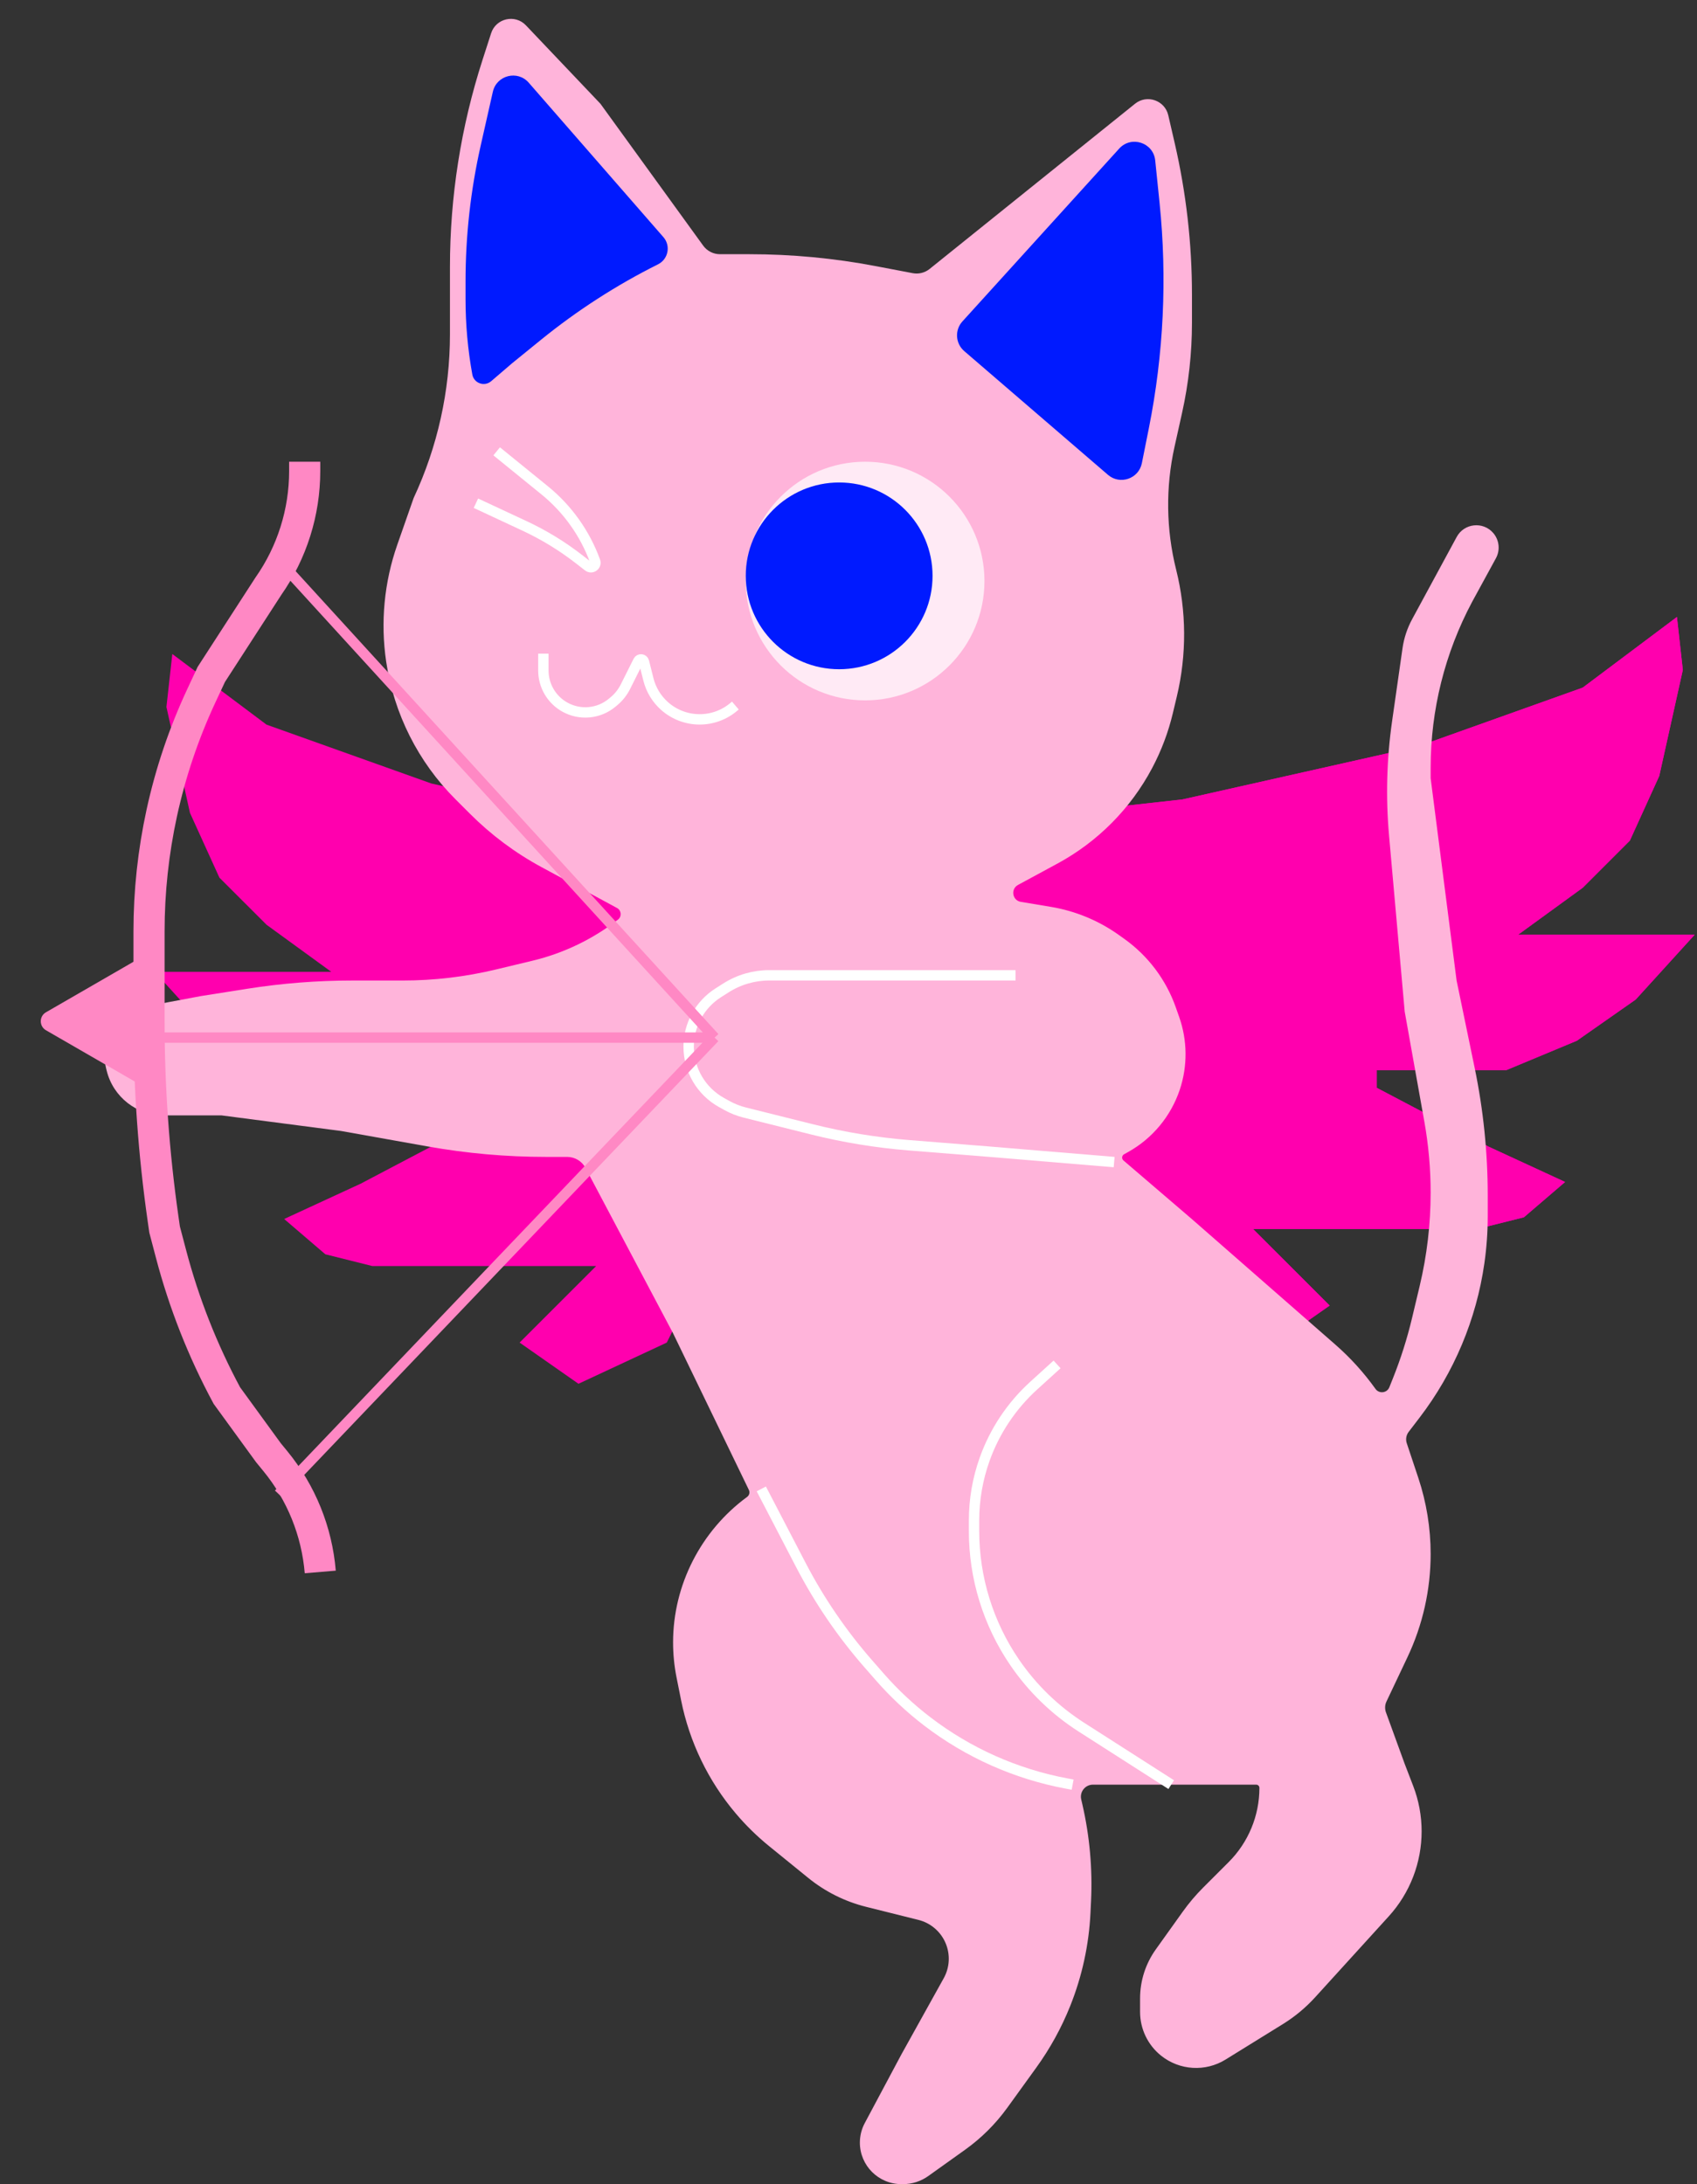 <svg width="275" height="354" viewBox="0 0 275 354" fill="none" xmlns="http://www.w3.org/2000/svg">
<rect x="0" y="0" width="275" height="354" fill="#333333" stroke="none"/>
<path d="M271.748 100L256.486 111.447L229.777 120.985L191.622 129.57L157.282 133.386L141.066 143.879V157.233L149.651 166.772L177.313 182.988L191.622 211.604L205.93 218.281L215.469 211.604L203.068 199.204H220.238H239.316L246.947 197.296L253.624 191.573L241.223 185.849L223.1 176.311V173.449H244.085L255.532 168.68L265.071 162.002L274.609 151.51H245.993L256.486 143.879L264.117 136.248L268.886 125.755L272.702 108.585L271.748 100Z" fill="#FF00AE"/>
<path d="M271.748 100L256.486 111.447L229.777 120.985L191.622 129.57L157.282 133.386L141.066 143.879V157.233L149.651 166.772L177.313 182.988L191.622 211.604L205.93 218.281L215.469 211.604L203.068 199.204H220.238H239.316L246.947 197.296L253.624 191.573L241.223 185.849L223.1 176.311V173.449H244.085L255.532 168.68L265.071 162.002L274.609 151.51H245.993L256.486 143.879L264.117 136.248L268.886 125.755L272.702 108.585L271.748 100Z" fill="#FF00AE"/>
<path d="M27.924 106L43.186 117.447L69.895 126.985L108.05 135.57L142.39 139.386L158.606 149.879V163.233L150.021 172.772L122.359 188.988L108.05 217.604L93.742 224.281L84.203 217.604L96.604 205.204H79.434H60.356L52.725 203.296L46.048 197.573L58.448 191.849L76.572 182.311V179.449H55.587L44.14 174.68L34.601 168.002L25.062 157.51H53.679L43.186 149.879L35.555 142.248L30.786 131.755L26.97 114.585L27.924 106Z" fill="#FF00AE"/>
<path d="M224.679 275.778C224.417 276.33 224.387 276.965 224.596 277.539L227.633 285.891L229.011 289.473C230.83 294.203 230.83 299.44 229.011 304.171C228.1 306.538 226.758 308.716 225.051 310.593L213.132 323.704C211.596 325.394 209.831 326.862 207.889 328.064L198.604 333.811C195.339 335.833 191.155 335.58 188.156 333.181C186.003 331.459 184.75 328.851 184.75 326.093V323.898C184.75 321.054 185.638 318.281 187.291 315.967L191.662 309.848C192.658 308.454 193.767 307.144 194.978 305.933L199.108 301.803C202.297 298.614 204.089 294.288 204.089 289.777C204.089 289.488 203.855 289.254 203.566 289.254H188.113H177.114C175.858 289.254 174.929 290.423 175.211 291.646L175.389 292.416C176.579 297.571 177.054 302.865 176.803 308.15L176.714 310.012C176.467 315.197 175.357 320.303 173.429 325.123C172.012 328.665 170.166 332.02 167.933 335.113L163.232 341.622C161.333 344.251 159.019 346.553 156.38 348.438L150.419 352.695C149.231 353.544 147.808 354 146.348 354H146.07C142.355 354 139.343 350.988 139.343 347.273C139.343 346.169 139.615 345.082 140.135 344.108L146.07 332.979L152.933 320.626C153.908 318.871 154.016 316.763 153.225 314.917C152.425 313.052 150.801 311.668 148.832 311.176L140.342 309.054C136.915 308.197 133.718 306.598 130.977 304.371L124.639 299.222C122.674 297.625 120.862 295.849 119.227 293.916C114.772 288.652 111.727 282.344 110.374 275.582L109.639 271.904C109.262 270.022 109.073 268.107 109.073 266.187C109.073 256.902 113.586 248.106 121.074 242.615C121.426 242.357 121.547 241.881 121.358 241.489L109.073 216.1L94.885 189.3C94.302 188.199 93.158 187.511 91.912 187.511H88.485C82.042 187.511 75.612 186.941 69.269 185.808L55.258 183.306L35.918 180.784H26.537C22.167 180.784 18.358 177.81 17.298 173.57L17.198 173.174C16.795 171.558 16.892 169.859 17.476 168.3C18.485 165.61 20.826 163.643 23.65 163.114L32.555 161.444L40.059 160.259C45.698 159.369 51.399 158.922 57.108 158.922H65.265C70.348 158.922 75.413 158.322 80.355 157.136L86.283 155.713C91.328 154.503 96.055 152.229 100.15 149.044C100.789 148.547 100.707 147.559 99.996 147.173L87.717 140.522C83.478 138.226 79.593 135.328 76.183 131.918L73.799 129.534C67.765 123.5 63.832 115.685 62.581 107.244C61.637 100.87 62.256 94.362 64.385 88.28L67.03 80.722C70.907 72.415 72.916 63.358 72.916 54.191V44.565V43.261C72.916 31.868 74.697 20.545 78.195 9.702L79.586 5.39C80.369 2.961 83.467 2.255 85.225 4.106L97.301 16.817L113.951 39.811C114.584 40.685 115.597 41.202 116.676 41.202H121.458C128.321 41.202 135.169 41.848 141.911 43.133L147.907 44.275C148.876 44.459 149.876 44.209 150.644 43.591L183.934 16.815C185.867 15.26 188.761 16.262 189.319 18.68L190.366 23.217C192.221 31.257 193.158 39.481 193.158 47.733V52.319C193.158 57.225 192.621 62.117 191.557 66.907L190.332 72.419C188.873 78.985 188.962 85.801 190.594 92.326C192.279 99.066 192.318 106.112 190.709 112.87L190.063 115.583C189.327 118.677 188.201 121.665 186.713 124.475C183.239 131.036 177.903 136.423 171.376 139.959L164.97 143.429C163.739 144.096 164.048 145.942 165.428 146.172L170.301 146.984C174.275 147.646 178.045 149.208 181.324 151.55L182.204 152.178C186.05 154.925 188.957 158.79 190.53 163.247L191.084 164.818C192.428 168.626 192.465 172.774 191.188 176.605C189.751 180.915 186.75 184.53 182.779 186.737L182.159 187.081C181.784 187.29 181.732 187.807 182.057 188.086L193.158 197.601L216.396 217.934C218.834 220.067 221.016 222.476 222.899 225.112C223.492 225.942 224.767 225.788 225.145 224.842L225.728 223.385C226.996 220.214 228.03 216.954 228.821 213.632L230.061 208.424C231.241 203.468 231.837 198.391 231.837 193.296C231.837 189.447 231.497 185.605 230.82 181.815L227.633 163.967L225.096 135.429C224.547 129.249 224.713 123.027 225.59 116.885L227.277 105.077C227.513 103.428 228.039 101.835 228.832 100.37L236.06 87.026C237.268 84.797 240.335 84.47 241.986 86.395C242.963 87.536 243.134 89.162 242.415 90.48L238.564 97.539C234.148 105.82 231.837 115.061 231.837 124.447V126.128L236.042 158.922L238.975 173.1C240.379 179.887 241.087 186.799 241.087 193.729V197.149C241.087 199.689 240.906 202.227 240.547 204.741C239.247 213.843 235.631 222.458 230.047 229.761L228.275 232.077C227.874 232.602 227.758 233.293 227.968 233.92L229.831 239.511C231.16 243.497 231.837 247.672 231.837 251.874C231.837 257.662 230.552 263.379 228.074 268.61L224.679 275.778Z" fill="#FFB4DA"/>
<path d="M171.298 221.143L167.512 224.584C163.925 227.846 161.196 231.94 159.565 236.505V236.505C158.426 239.694 157.844 243.054 157.844 246.439V248.144C157.844 255.752 160.143 263.182 164.439 269.46V269.46C167.301 273.643 170.975 277.206 175.244 279.938L189.797 289.252M173.821 289.252L172.827 289.066C164.635 287.53 156.918 284.092 150.297 279.029V279.029C147.488 276.881 144.899 274.458 142.57 271.796L140.73 269.693C136.459 264.812 132.788 259.436 129.796 253.682L123.369 241.323M180.547 188.349L160.367 186.668L147.343 185.626C142.021 185.2 136.742 184.335 131.562 183.04L120.702 180.325C119.682 180.07 118.699 179.682 117.78 179.171L116.921 178.694C113.635 176.869 111.597 173.405 111.597 169.646V169.646C111.597 166.108 113.405 162.814 116.391 160.914L117.641 160.119C119.735 158.786 122.165 158.079 124.647 158.079H144.391H164.571M80.486 73.152L88.255 79.465C91.975 82.487 94.804 86.462 96.442 90.966V90.966C96.691 91.65 95.89 92.234 95.315 91.787L93.839 90.639C91.112 88.518 88.155 86.709 85.024 85.248L77.122 81.561M119.165 114.354L118.957 114.532C115.704 117.321 110.892 117.277 107.689 114.431V114.431C106.401 113.285 105.488 111.778 105.07 110.105L104.355 107.247C104.243 106.8 103.636 106.733 103.43 107.145L101.353 111.299C100.9 112.205 100.265 113.007 99.487 113.656L99.2 113.895C97.043 115.692 94.003 115.978 91.549 114.614V114.614C89.391 113.416 88.053 111.142 88.053 108.674V105.946" stroke="white" stroke-width="1.682"/>
<circle cx="19.34" cy="19.34" r="19.34" transform="matrix(-1 0 0 1 159.531 74.836)" fill="#FFEAF5"/>
<circle cx="15.135" cy="15.135" r="15.135" transform="matrix(-1 0 0 1 151.121 78.199)" fill="#001AFF"/>
<path d="M107.506 38.435C108.726 39.835 108.296 42.009 106.635 42.84C99.873 46.221 93.502 50.332 87.634 55.099L83.008 58.858L79.593 61.785C78.498 62.723 76.798 62.12 76.54 60.701C75.809 56.677 75.441 52.596 75.441 48.507V45.63C75.441 38.215 76.265 30.823 77.898 23.589L79.867 14.872C80.473 12.187 83.873 11.327 85.683 13.403L107.506 38.435Z" fill="#001AFF"/>
<path d="M156.255 56.905C154.822 55.671 154.688 53.498 155.959 52.097L181.366 24.084C183.321 21.928 186.906 23.105 187.203 26L187.906 32.857C189.16 45.077 188.572 57.414 186.163 69.459L185.04 75.073C184.535 77.597 181.498 78.642 179.547 76.962L156.255 56.905Z" fill="#001AFF"/>
<path d="M24.972 156.788C24.972 155.597 23.683 154.852 22.651 155.448L7.516 164.186C6.484 164.782 6.484 166.27 7.516 166.866L22.651 175.604C23.683 176.2 24.972 175.455 24.972 174.264L24.972 156.788Z" fill="#FF88C4" stroke="#FF88C4" stroke-width="0.269"/>
<path d="M115.797 168.171L45.165 90.812M115.797 168.171L45.165 242.166M115.797 168.171H21.621" stroke="#FF88C4" stroke-width="1.682"/>
<path d="M51.898 254.779V254.779C51.351 248.207 48.822 241.956 44.646 236.852L43.49 235.439L36.763 226.19V226.19C32.853 218.928 29.817 211.229 27.718 203.252L26.673 199.282L26.423 197.532C24.91 186.94 24.15 176.255 24.15 165.556V150.965C24.15 144.516 24.841 138.085 26.211 131.784V131.784C27.636 125.231 29.786 118.857 32.621 112.78L34.24 109.311L43.49 95.016V95.016C47.321 89.543 49.376 83.025 49.376 76.344V74.836" stroke="#FF88C4" stroke-width="5.045"/>
</svg>
